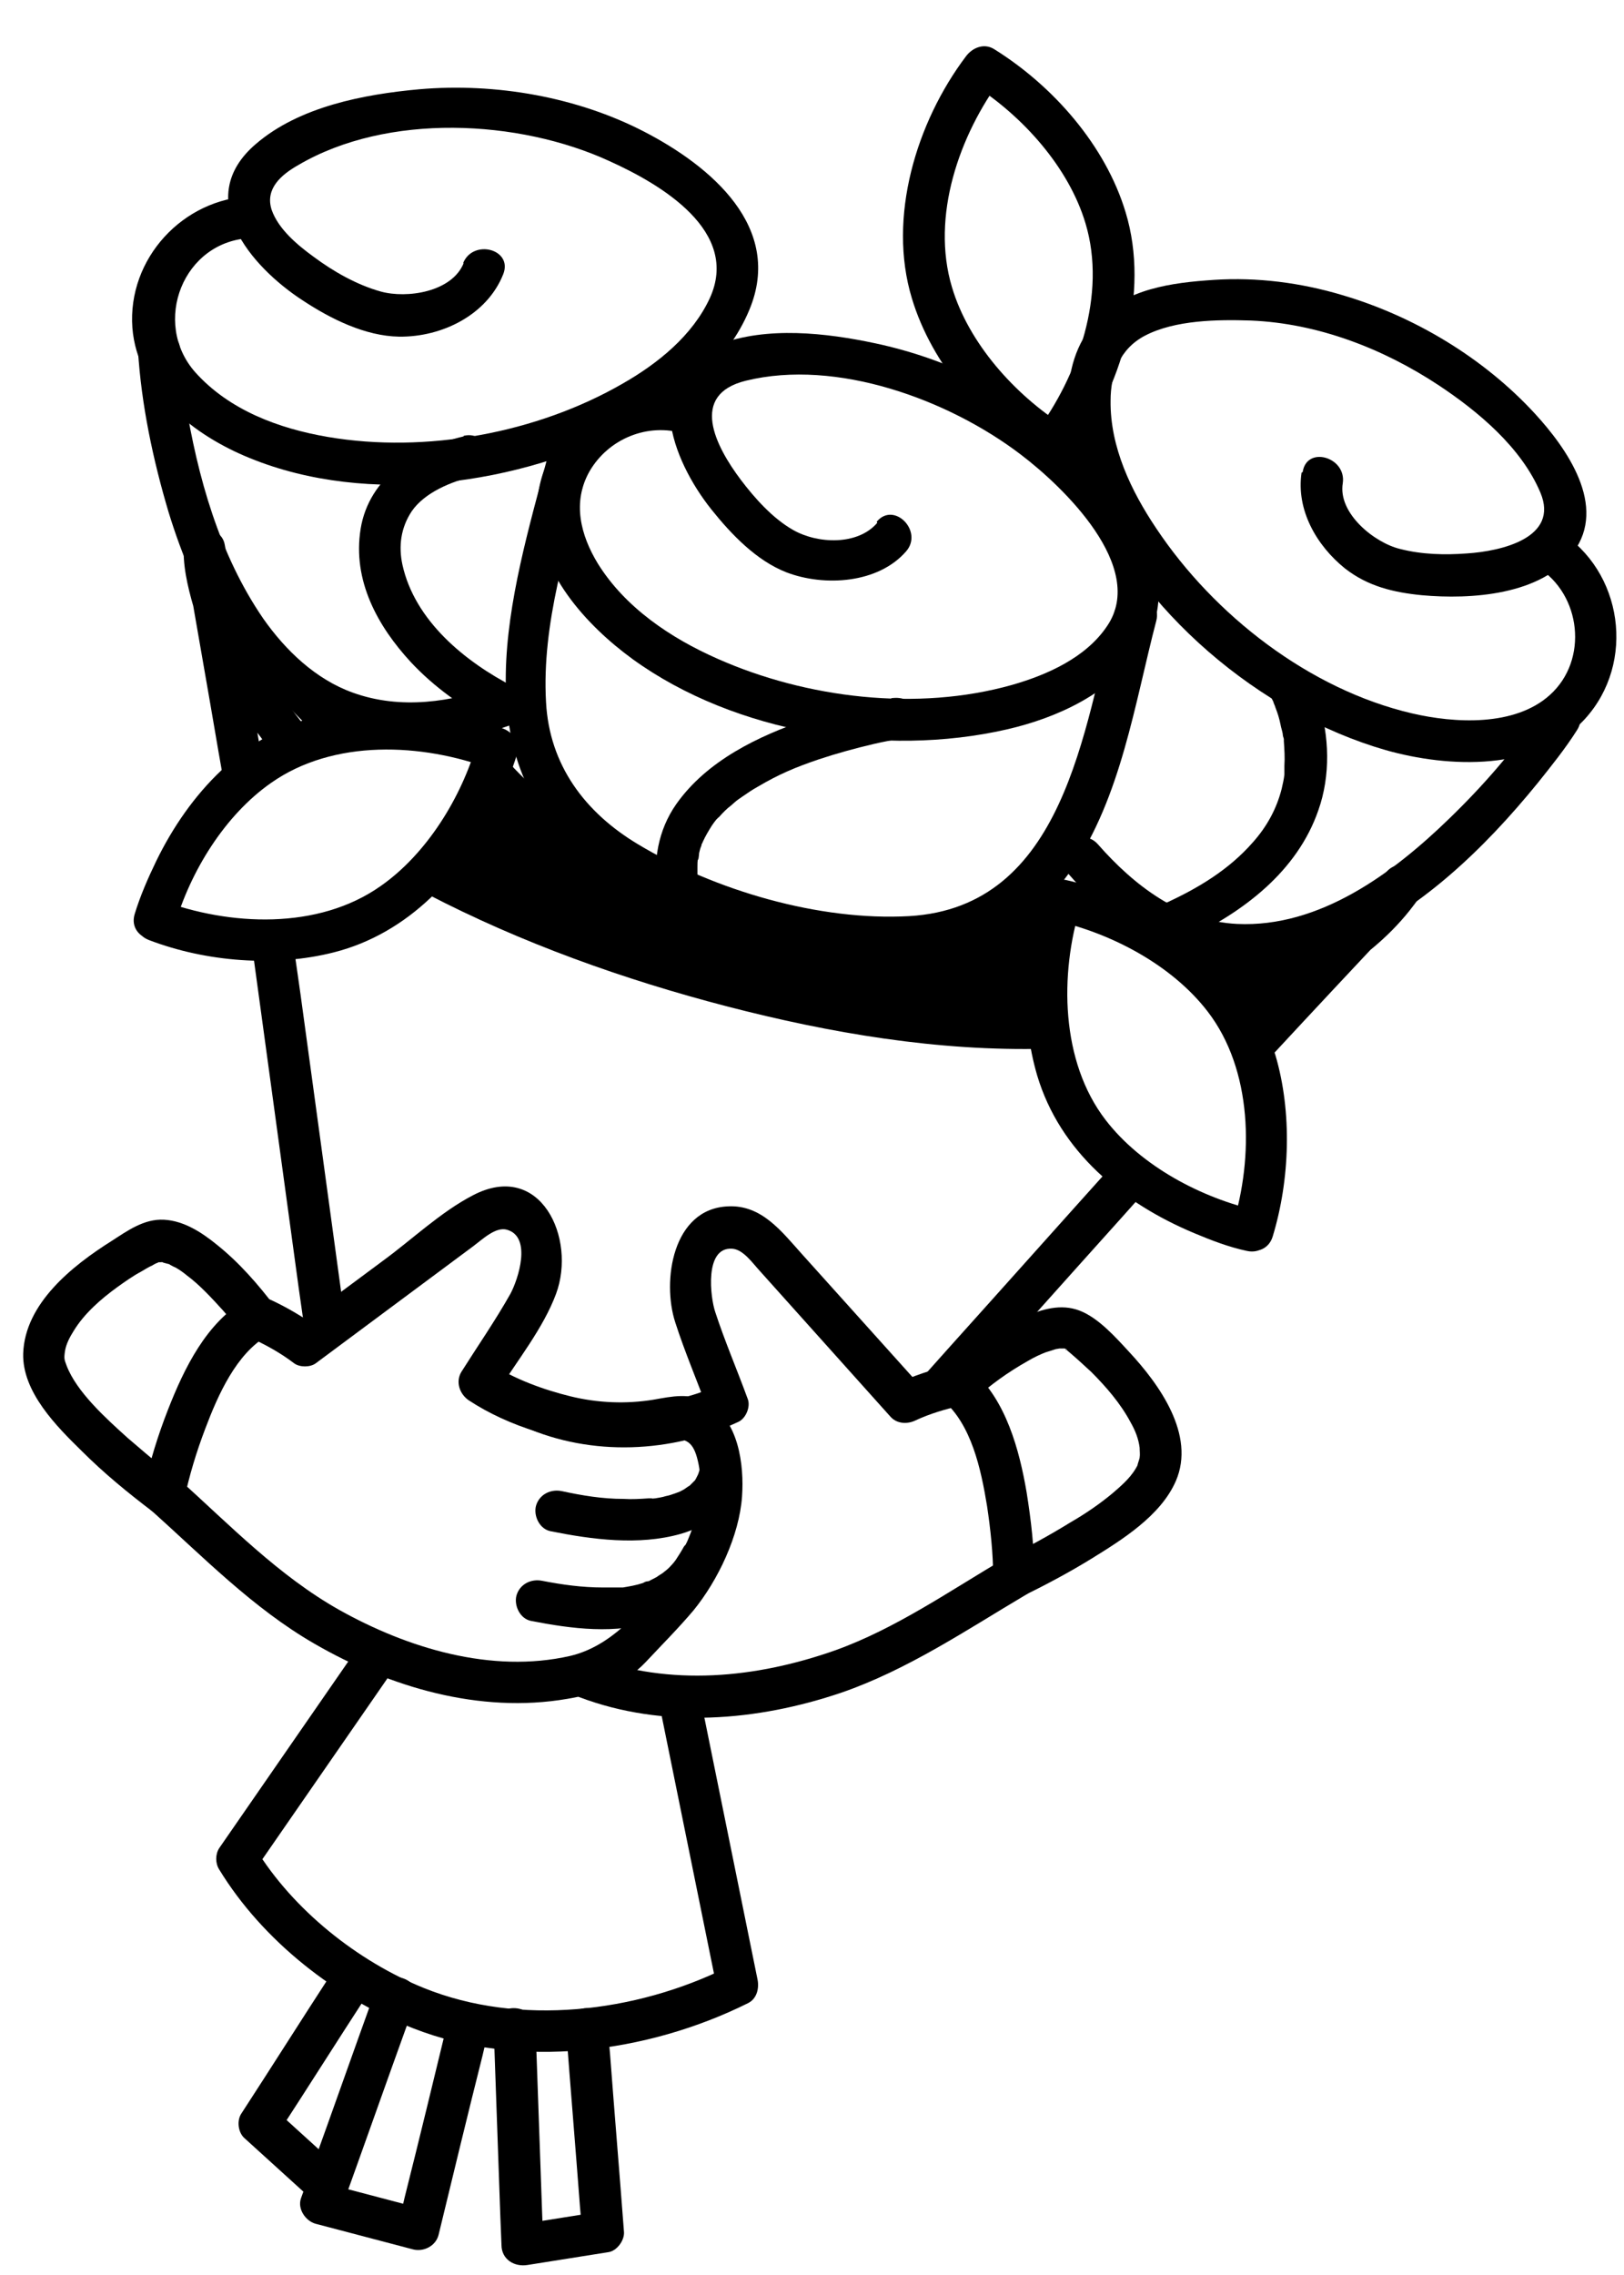 <svg width="35" height="49" viewBox="0 0 35 49" fill="none" xmlns="http://www.w3.org/2000/svg">
  <path d="M28.051 10.18C27.931 10.984 28.375 11.752 28.987 12.244C29.479 12.628 30.031 12.76 30.643 12.82C31.699 12.916 33.223 12.82 33.907 11.896C34.651 10.9 33.763 9.652 33.079 8.908C31.975 7.708 30.475 6.808 28.915 6.352C28.027 6.088 27.091 5.968 26.167 6.028C25.243 6.088 24.271 6.22 23.635 6.904C22.723 7.876 22.975 9.424 23.443 10.54C24.535 13.156 27.151 15.376 29.863 16.156C31.219 16.54 33.115 16.624 34.159 15.484C35.263 14.272 34.975 12.292 33.595 11.44C33.103 11.14 32.647 11.908 33.139 12.22C34.075 12.796 34.243 14.212 33.403 14.968C32.647 15.652 31.351 15.58 30.427 15.364C28.219 14.848 26.167 13.252 24.919 11.38C24.379 10.576 23.923 9.628 23.935 8.632C23.935 8.056 24.127 7.516 24.679 7.228C25.327 6.892 26.239 6.88 26.959 6.904C28.399 6.964 29.803 7.504 31.003 8.296C31.855 8.86 32.791 9.64 33.199 10.612C33.607 11.584 32.359 11.872 31.615 11.92C31.135 11.956 30.643 11.944 30.175 11.824C29.623 11.692 28.831 11.056 28.939 10.408C29.023 9.844 28.159 9.592 28.075 10.168L28.051 10.18Z" fill="black"/>
  <path d="M9.993 5.667C9.741 6.291 8.769 6.435 8.205 6.279C7.689 6.135 7.185 5.847 6.765 5.535C6.417 5.283 5.997 4.935 5.853 4.515C5.709 4.059 6.069 3.759 6.429 3.555C8.349 2.427 11.181 2.571 13.137 3.471C14.253 3.975 15.957 4.983 15.297 6.423C14.925 7.227 14.181 7.827 13.425 8.259C11.577 9.327 9.177 9.771 7.065 9.411C6.009 9.231 4.941 8.835 4.209 8.019C3.261 6.951 3.945 5.175 5.421 5.127C5.997 5.103 5.997 4.203 5.421 4.227C3.945 4.275 2.745 5.571 2.853 7.059C2.961 8.439 4.197 9.387 5.385 9.867C7.941 10.911 11.205 10.443 13.605 9.183C14.661 8.619 15.681 7.803 16.149 6.675C16.893 4.899 15.321 3.579 13.881 2.835C12.441 2.091 10.689 1.779 9.033 1.923C7.845 2.031 6.453 2.295 5.517 3.099C4.149 4.263 5.397 5.739 6.525 6.471C7.125 6.867 7.869 7.239 8.601 7.251C9.525 7.263 10.497 6.783 10.845 5.907C11.061 5.367 10.197 5.139 9.981 5.667H9.993Z" fill="black"/>
  <path d="M24.032 25.036C22.844 26.356 21.668 27.676 20.48 28.996C20.312 29.188 20.144 29.368 19.976 29.56C19.592 29.992 20.228 30.628 20.612 30.196C21.8 28.876 22.976 27.556 24.164 26.236C24.332 26.044 24.5 25.864 24.668 25.672C25.052 25.24 24.416 24.604 24.032 25.036Z" fill="black"/>
  <path d="M26.6 21.975C28.004 21.519 29.444 20.787 30.38 19.611C30.452 19.515 30.536 19.419 30.596 19.311C30.86 18.879 30.236 18.387 29.888 18.771C28.976 19.755 28.064 20.727 27.14 21.711C27.008 21.855 26.876 21.987 26.744 22.131C26.348 22.551 26.984 23.187 27.38 22.767C28.292 21.783 29.204 20.811 30.128 19.827C30.26 19.683 30.392 19.551 30.524 19.407L29.816 18.867C29.816 18.867 29.792 18.915 29.768 18.939C29.744 18.963 29.732 18.987 29.708 19.023C29.672 19.083 29.792 18.915 29.732 18.999C29.72 19.023 29.696 19.035 29.684 19.059C29.504 19.275 29.3 19.479 29.072 19.671C29 19.731 28.916 19.803 28.844 19.863C28.916 19.803 28.784 19.911 28.772 19.911C28.724 19.947 28.676 19.983 28.628 20.007C28.436 20.139 28.232 20.271 28.028 20.391C27.488 20.691 26.924 20.931 26.348 21.123C25.796 21.303 26.036 22.167 26.588 21.987L26.6 21.975Z" fill="black"/>
  <path d="M9.2 19.252C11.228 20.308 13.448 21.1 15.668 21.676C17.888 22.252 20.216 22.648 22.532 22.588C23.108 22.576 23.108 21.676 22.532 21.688C20.288 21.736 18.068 21.364 15.908 20.8C13.748 20.236 11.624 19.492 9.656 18.46C9.14 18.196 8.684 18.964 9.2 19.24V19.252Z" fill="black"/>
  <path d="M5.685 16.587C5.445 15.171 5.193 13.767 4.953 12.351L4.845 11.739C4.761 11.235 3.957 11.355 3.957 11.859C3.957 12.327 4.089 12.807 4.221 13.239C4.581 14.379 5.205 15.399 5.961 16.311C6.117 16.503 6.441 16.467 6.597 16.311C6.777 16.131 6.753 15.867 6.597 15.675C5.937 14.871 5.385 13.947 5.073 12.951C4.989 12.663 4.917 12.375 4.869 12.087C4.857 12.003 4.869 12.171 4.869 12.111C4.869 12.087 4.869 12.075 4.869 12.051C4.869 12.015 4.869 11.979 4.869 11.943C4.869 11.919 4.869 11.883 4.869 11.859L3.981 11.979C4.221 13.395 4.473 14.799 4.713 16.215L4.821 16.827C4.857 17.067 5.157 17.199 5.373 17.139C5.625 17.067 5.733 16.827 5.685 16.587Z" fill="black"/>
  <path d="M7.448 28.527C7.124 26.151 6.8 23.787 6.476 21.411C6.428 21.075 6.38 20.739 6.332 20.403C6.248 19.827 5.384 20.079 5.468 20.643C5.792 23.019 6.116 25.383 6.44 27.759C6.488 28.095 6.536 28.431 6.584 28.767C6.668 29.343 7.532 29.091 7.448 28.527Z" fill="black"/>
  <path d="M7.795 35.368C6.775 36.844 5.743 38.332 4.723 39.808C4.639 39.94 4.639 40.132 4.723 40.264C5.659 41.8 7.243 43.036 8.899 43.684C11.191 44.584 13.951 44.224 16.123 43.144C16.315 43.048 16.363 42.82 16.327 42.64C15.907 40.576 15.487 38.5 15.067 36.436C14.947 35.872 14.083 36.112 14.203 36.676C14.623 38.74 15.043 40.816 15.463 42.88L15.667 42.376C13.699 43.348 11.191 43.648 9.139 42.82C7.711 42.244 6.319 41.14 5.503 39.808V40.264C6.523 38.788 7.555 37.3 8.575 35.824C8.911 35.344 8.131 34.9 7.795 35.368Z" fill="black"/>
  <path d="M27.405 15.039C27.405 15.039 27.429 15.087 27.441 15.111C27.465 15.171 27.477 15.195 27.441 15.111C27.453 15.159 27.477 15.195 27.489 15.243C27.537 15.363 27.573 15.483 27.597 15.603C27.609 15.675 27.633 15.735 27.645 15.807C27.645 15.843 27.657 15.879 27.669 15.915C27.669 15.963 27.669 15.879 27.669 15.879C27.669 15.903 27.669 15.939 27.669 15.963C27.681 16.143 27.693 16.311 27.681 16.491C27.681 16.539 27.681 16.587 27.681 16.623C27.681 16.731 27.681 16.599 27.681 16.683C27.669 16.791 27.645 16.887 27.621 16.995C27.513 17.415 27.309 17.799 26.997 18.147C26.481 18.735 25.821 19.131 25.113 19.455C24.897 19.563 24.837 19.875 24.957 20.067C25.089 20.295 25.353 20.331 25.569 20.223C26.793 19.647 27.957 18.771 28.413 17.451C28.677 16.707 28.653 15.855 28.413 15.099C28.353 14.919 28.281 14.739 28.197 14.571C27.921 14.067 27.141 14.511 27.417 15.027L27.405 15.039Z" fill="black"/>
  <path d="M9.992 9.399C8.972 9.639 7.952 10.275 7.772 11.392C7.592 12.508 8.144 13.492 8.852 14.259C9.356 14.8 9.98 15.243 10.628 15.579C11.144 15.844 11.6 15.063 11.084 14.8C10.028 14.259 8.936 13.371 8.672 12.159C8.588 11.764 8.636 11.367 8.876 11.008C9.152 10.611 9.716 10.371 10.232 10.252C10.796 10.12 10.556 9.255 9.992 9.387V9.399Z" fill="black"/>
  <path d="M2.973 7.539C3.045 8.715 3.297 9.903 3.633 11.031C4.197 12.867 5.205 14.859 7.065 15.663C8.325 16.215 9.705 16.083 10.977 15.627C11.517 15.435 11.289 14.559 10.737 14.763C9.729 15.123 8.637 15.291 7.605 14.919C6.801 14.631 6.153 14.007 5.673 13.323C4.725 11.943 4.257 10.263 3.993 8.631C3.981 8.547 3.969 8.475 3.957 8.391C3.957 8.355 3.957 8.319 3.945 8.283C3.921 8.151 3.945 8.307 3.945 8.223C3.933 8.103 3.921 7.995 3.909 7.875C3.897 7.755 3.885 7.659 3.885 7.539C3.849 6.963 2.949 6.963 2.985 7.539H2.973Z" fill="black"/>
  <path d="M33.213 15.292C32.649 16.144 31.965 16.924 31.233 17.632C30.021 18.808 28.437 19.984 26.661 19.9C25.437 19.84 24.441 19.072 23.661 18.184C23.277 17.752 22.641 18.388 23.025 18.82C23.793 19.708 24.789 20.476 25.965 20.716C26.961 20.92 27.957 20.752 28.881 20.356C30.585 19.636 31.989 18.28 33.141 16.864C33.429 16.504 33.729 16.132 33.981 15.736C34.305 15.256 33.525 14.8 33.201 15.28L33.213 15.292Z" fill="black"/>
  <path d="M18.907 11.26C18.487 11.752 17.623 11.716 17.095 11.416C16.651 11.164 16.267 10.732 15.967 10.336C15.415 9.604 14.851 8.5 16.075 8.2C18.031 7.72 20.443 8.608 21.991 9.784C22.927 10.492 24.715 12.22 23.863 13.48C23.407 14.164 22.567 14.536 21.811 14.752C19.771 15.328 17.383 15.04 15.463 14.188C14.455 13.744 13.471 13.084 12.883 12.136C12.511 11.524 12.331 10.816 12.703 10.156C13.111 9.448 13.963 9.1 14.743 9.34C15.295 9.508 15.535 8.644 14.983 8.476C13.351 7.972 11.563 9.268 11.575 10.996C11.587 12.316 12.631 13.468 13.639 14.2C15.847 15.796 19.063 16.312 21.691 15.712C22.795 15.46 23.935 14.932 24.595 13.972C25.687 12.4 24.163 10.492 22.987 9.448C21.811 8.404 20.383 7.72 18.871 7.396C17.803 7.168 16.531 7.024 15.487 7.42C13.771 8.068 14.479 9.904 15.331 10.972C15.763 11.512 16.303 12.076 16.951 12.328C17.767 12.64 18.931 12.568 19.531 11.872C19.903 11.44 19.267 10.792 18.895 11.236L18.907 11.26Z" fill="black"/>
  <path d="M19.207 15.051C18.595 15.135 17.983 15.303 17.395 15.495C16.339 15.855 15.235 16.383 14.575 17.319C14.179 17.883 14.071 18.555 14.167 19.227C14.203 19.467 14.503 19.599 14.719 19.539C14.971 19.467 15.067 19.227 15.031 18.987C15.031 19.047 15.031 18.891 15.031 18.855C15.031 18.795 15.031 18.723 15.031 18.663C15.031 18.603 15.031 18.555 15.043 18.495C15.043 18.591 15.067 18.411 15.067 18.375C15.079 18.327 15.091 18.267 15.115 18.219C15.115 18.183 15.139 18.159 15.151 18.123C15.127 18.183 15.175 18.063 15.151 18.123C15.199 18.015 15.271 17.895 15.331 17.799C15.343 17.775 15.427 17.667 15.379 17.727C15.415 17.679 15.451 17.631 15.499 17.595C15.583 17.499 15.667 17.415 15.763 17.343C15.883 17.235 15.871 17.247 15.991 17.163C16.111 17.079 16.219 17.007 16.327 16.947C16.795 16.671 17.143 16.527 17.635 16.359C18.031 16.227 18.427 16.119 18.835 16.023C19.039 15.975 19.243 15.939 19.447 15.903C19.687 15.867 19.819 15.567 19.759 15.351C19.687 15.087 19.447 15.003 19.207 15.039V15.051Z" fill="black"/>
  <path d="M24.032 13.132C23.36 15.7 22.94 19.54 19.592 19.732C17.66 19.84 15.404 19.18 13.748 18.183C12.608 17.5 11.84 16.48 11.768 15.123C11.672 13.431 12.224 11.739 12.656 10.12C12.8 9.555 11.936 9.315 11.792 9.879C11.024 12.784 9.872 16.407 12.728 18.567C13.52 19.168 14.456 19.564 15.392 19.887C16.556 20.284 17.78 20.596 19.016 20.631C20.66 20.692 22.148 20.104 23.096 18.724C24.164 17.163 24.452 15.159 24.92 13.371C25.064 12.807 24.2 12.568 24.056 13.132H24.032Z" fill="black"/>
  <path d="M12.2 43.708C12.296 44.98 12.404 46.264 12.5 47.536L12.548 48.076L12.884 47.644L11.144 47.92L11.708 48.352C11.66 46.996 11.612 45.628 11.564 44.272L11.54 43.684C11.516 43.108 10.616 43.108 10.64 43.684C10.688 45.04 10.736 46.408 10.784 47.764L10.808 48.352C10.808 48.664 11.084 48.832 11.372 48.784L13.112 48.508C13.292 48.484 13.46 48.256 13.448 48.076C13.352 46.804 13.244 45.52 13.148 44.248L13.1 43.708C13.076 43.468 12.908 43.252 12.644 43.252C12.416 43.252 12.176 43.456 12.188 43.708H12.2Z" fill="black"/>
  <path d="M7.136 42.519C6.488 43.515 5.852 44.523 5.204 45.519C5.096 45.675 5.132 45.939 5.276 46.059C5.756 46.491 6.224 46.923 6.704 47.355C7.136 47.739 7.772 47.103 7.34 46.719C6.86 46.287 6.392 45.855 5.912 45.423L5.984 45.963C6.632 44.967 7.268 43.959 7.916 42.963C8.228 42.471 7.448 42.027 7.136 42.507V42.519Z" fill="black"/>
  <path d="M9.668 43.468C9.356 44.752 9.044 46.048 8.72 47.332L8.588 47.896L9.14 47.584L7.04 47.032L7.352 47.584C7.82 46.288 8.276 44.992 8.744 43.696L8.948 43.132C9.14 42.58 8.276 42.352 8.084 42.892C7.616 44.188 7.16 45.484 6.692 46.78L6.488 47.344C6.404 47.572 6.584 47.836 6.8 47.896L8.9 48.448C9.128 48.508 9.392 48.376 9.452 48.136C9.764 46.852 10.076 45.556 10.4 44.272L10.532 43.708C10.664 43.144 9.8 42.904 9.668 43.468Z" fill="black"/>
  <path d="M27.117 26.08C25.893 25.804 24.597 25.12 23.829 24.124C22.857 22.864 22.833 20.98 23.289 19.516L22.737 19.828C23.961 20.104 25.257 20.788 26.025 21.784C26.997 23.044 27.021 24.928 26.565 26.392C26.397 26.944 27.261 27.184 27.429 26.632C27.801 25.408 27.849 23.956 27.489 22.732C26.997 21.088 25.653 19.984 24.105 19.336C23.733 19.18 23.361 19.036 22.965 18.952C22.725 18.904 22.485 19.024 22.413 19.264C22.041 20.488 21.993 21.94 22.353 23.164C22.845 24.808 24.189 25.912 25.737 26.56C26.109 26.716 26.481 26.86 26.877 26.944C27.441 27.064 27.681 26.2 27.117 26.08Z" fill="black"/>
  <path d="M3.764 19.936C4.1 18.772 4.844 17.56 5.84 16.864C7.184 15.916 9.092 16 10.592 16.564L10.28 16.012C9.944 17.176 9.2 18.388 8.204 19.084C6.86 20.032 4.952 19.948 3.452 19.384C2.912 19.18 2.672 20.044 3.212 20.248C4.436 20.716 5.924 20.836 7.196 20.512C8.804 20.104 9.968 18.844 10.676 17.392C10.856 17.02 11.024 16.636 11.144 16.24C11.216 15.988 11.06 15.772 10.832 15.688C9.608 15.22 8.12 15.1 6.848 15.424C5.24 15.832 4.076 17.092 3.368 18.544C3.188 18.916 3.02 19.3 2.9 19.696C2.744 20.248 3.608 20.488 3.764 19.936Z" fill="black"/>
  <path d="M22.928 9.172C21.872 8.5 20.876 7.396 20.516 6.184C20.06 4.66 20.672 2.908 21.596 1.672L20.984 1.828C22.04 2.5 23.036 3.604 23.396 4.816C23.852 6.34 23.24 8.092 22.316 9.328C21.968 9.796 22.748 10.24 23.096 9.784C24.164 8.368 24.788 6.316 24.26 4.576C23.828 3.136 22.7 1.852 21.428 1.06C21.2 0.916 20.948 1.036 20.816 1.216C19.748 2.632 19.124 4.684 19.652 6.424C20.084 7.864 21.212 9.148 22.484 9.94C22.976 10.252 23.432 9.472 22.94 9.16L22.928 9.172Z" fill="black"/>
  <path d="M10.711 16.144L9.427 18.868C9.427 18.868 13.519 20.8 16.087 21.328C18.655 21.856 22.747 21.952 22.747 21.952L22.963 18.988C22.963 18.988 20.611 20.86 16.687 19.816C12.763 18.772 10.711 16.132 10.711 16.132V16.144Z" fill="black"/>
  <path d="M5.408 14.092C5.408 14.092 7.94 16.108 8.852 15.904C9.764 15.7 7.088 16.072 7.088 16.072C7.088 16.072 5.54 14.68 5.408 14.092Z" fill="black"/>
  <path d="M27.944 20.211V21.087L26.768 21.543L25.592 20.403L27.944 20.211Z" fill="black"/>
  <path d="M5.372 28.803C5.72 28.959 6.044 29.139 6.344 29.367C6.464 29.451 6.68 29.451 6.8 29.367L10.208 26.835C10.4 26.691 10.688 26.415 10.928 26.487C11.468 26.643 11.168 27.555 11 27.867C10.676 28.443 10.292 28.995 9.944 29.547C9.812 29.763 9.908 30.027 10.1 30.159C10.976 30.735 12.092 31.059 13.136 31.119C13.568 31.143 13.988 31.083 14.42 31.011C14.852 30.939 14.972 31.131 15.056 31.539C15.224 32.391 14.828 33.375 14.312 34.047C13.796 34.719 13.16 35.463 12.284 35.667C10.592 36.051 8.78 35.499 7.304 34.671C6.008 33.939 4.964 32.859 3.86 31.863C3.428 31.479 2.792 32.115 3.224 32.499C4.364 33.519 5.444 34.635 6.776 35.403C8.396 36.339 10.34 36.915 12.224 36.591C12.872 36.483 13.46 36.279 13.916 35.799C14.264 35.427 14.624 35.067 14.948 34.683C15.476 34.035 15.932 33.075 15.992 32.235C16.04 31.551 15.92 30.591 15.248 30.207C14.864 29.991 14.492 30.075 14.084 30.147C13.496 30.243 12.884 30.219 12.296 30.075C11.708 29.931 11.084 29.703 10.568 29.367L10.724 29.979C11.144 29.307 11.708 28.611 11.984 27.867C12.428 26.667 11.648 24.987 10.196 25.743C9.5 26.103 8.888 26.691 8.264 27.147L6.356 28.563H6.812C6.5 28.347 6.176 28.155 5.84 27.999C5.312 27.759 4.856 28.539 5.384 28.779L5.372 28.803Z" fill="black"/>
  <path d="M5.936 28.155C5.564 27.663 5.156 27.195 4.676 26.811C4.352 26.547 3.968 26.295 3.536 26.271C3.104 26.247 2.744 26.511 2.408 26.727C1.568 27.255 0.536 28.071 0.5 29.151C0.476 29.979 1.22 30.723 1.76 31.251C2.24 31.731 2.768 32.163 3.308 32.571C3.536 32.739 3.92 32.571 3.968 32.307C4.076 31.791 4.232 31.275 4.424 30.771C4.7 30.039 5.096 29.151 5.768 28.767C6.272 28.479 5.816 27.699 5.312 27.987C4.448 28.479 3.968 29.475 3.62 30.363C3.404 30.915 3.224 31.491 3.104 32.067L3.764 31.803C3.764 31.803 3.704 31.767 3.68 31.743C3.728 31.791 3.716 31.767 3.656 31.719C3.608 31.683 3.56 31.647 3.512 31.611C3.26 31.407 3.008 31.191 2.756 30.975C2.276 30.543 1.652 29.979 1.436 29.415C1.388 29.283 1.376 29.271 1.4 29.103C1.424 28.947 1.508 28.791 1.592 28.659C1.82 28.287 2.18 27.975 2.528 27.723C2.696 27.603 2.864 27.483 3.044 27.387C3.128 27.339 3.2 27.291 3.284 27.255C3.32 27.231 3.368 27.207 3.404 27.195C3.5 27.147 3.368 27.195 3.452 27.183C3.356 27.195 3.488 27.183 3.524 27.183C3.44 27.183 3.62 27.219 3.656 27.231C3.62 27.219 3.752 27.291 3.788 27.303C3.872 27.351 3.956 27.411 4.028 27.471C4.304 27.675 4.568 27.963 4.808 28.227C4.904 28.335 5 28.455 5.096 28.563C5.12 28.599 5.144 28.635 5.18 28.659C5.084 28.539 5.132 28.599 5.156 28.623C5.3 28.815 5.54 28.923 5.768 28.779C5.96 28.671 6.08 28.359 5.924 28.167L5.936 28.155Z" fill="black"/>
  <path d="M15.093 31.6C15.093 31.6 15.069 31.696 15.045 31.756C15.021 31.84 15.093 31.672 15.045 31.756C15.033 31.78 15.021 31.804 15.009 31.828C14.997 31.852 14.985 31.876 14.973 31.888C14.937 31.96 15.045 31.816 14.973 31.888C14.937 31.924 14.901 31.96 14.865 31.996C14.865 31.996 14.769 32.068 14.829 32.02C14.889 31.972 14.805 32.032 14.793 32.044C14.745 32.08 14.697 32.104 14.649 32.128C14.577 32.164 14.601 32.152 14.649 32.128C14.613 32.14 14.589 32.152 14.553 32.164C14.481 32.188 14.421 32.212 14.349 32.224C14.277 32.248 14.193 32.26 14.121 32.272C14.121 32.272 14.001 32.284 14.061 32.272C14.109 32.272 13.989 32.272 13.977 32.272C13.797 32.284 13.617 32.296 13.437 32.284C12.981 32.284 12.549 32.212 12.105 32.116C11.865 32.068 11.625 32.188 11.553 32.428C11.493 32.644 11.625 32.932 11.865 32.98C12.765 33.16 13.761 33.292 14.661 33.04C15.261 32.872 15.813 32.464 15.957 31.816C16.005 31.576 15.885 31.324 15.645 31.264C15.417 31.204 15.141 31.336 15.093 31.576V31.6Z" fill="black"/>
  <path d="M14.744 33.304C14.684 33.412 14.624 33.508 14.552 33.616C14.624 33.52 14.516 33.664 14.492 33.688C14.456 33.724 14.42 33.772 14.372 33.808C14.348 33.832 14.324 33.844 14.3 33.868C14.276 33.892 14.372 33.82 14.3 33.868C14.252 33.904 14.204 33.928 14.156 33.964C14.096 34 14.036 34.024 13.976 34.06C13.88 34.108 14.06 34.036 13.952 34.06C13.916 34.06 13.88 34.084 13.856 34.096C13.712 34.144 13.568 34.168 13.424 34.192C13.388 34.192 13.4 34.192 13.436 34.192C13.412 34.192 13.388 34.192 13.376 34.192C13.34 34.192 13.304 34.192 13.268 34.192C13.172 34.192 13.076 34.192 12.992 34.192C12.548 34.192 12.116 34.132 11.684 34.048C11.444 34 11.204 34.12 11.132 34.36C11.072 34.576 11.204 34.864 11.444 34.912C12.308 35.08 13.28 35.212 14.144 34.912C14.756 34.708 15.236 34.288 15.548 33.724C15.668 33.508 15.596 33.232 15.392 33.112C15.188 32.992 14.888 33.064 14.78 33.268L14.744 33.304Z" fill="black"/>
  <path d="M12.488 36.555C14.3 37.239 16.316 37.071 18.128 36.459C19.556 35.967 20.816 35.115 22.112 34.347C22.616 34.059 22.16 33.279 21.656 33.567C20.468 34.263 19.304 35.079 17.996 35.547C16.292 36.147 14.444 36.327 12.728 35.691C12.188 35.487 11.948 36.351 12.488 36.555Z" fill="black"/>
  <path d="M20.492 29.403C20.084 29.499 19.7 29.631 19.316 29.799L19.856 29.871C18.992 28.911 18.14 27.963 17.276 27.003C16.844 26.523 16.412 25.947 15.692 25.983C14.492 26.031 14.264 27.591 14.552 28.479C14.756 29.115 15.02 29.727 15.248 30.351L15.452 29.847C14.444 30.315 12.896 30.447 11.756 29.955C11.228 29.727 10.772 30.507 11.3 30.735C12.752 31.371 14.468 31.299 15.908 30.627C16.076 30.555 16.184 30.291 16.112 30.123C15.884 29.499 15.62 28.887 15.416 28.263C15.308 27.951 15.176 26.859 15.776 26.895C16.016 26.907 16.22 27.207 16.376 27.375L19.196 30.519C19.34 30.675 19.568 30.675 19.736 30.591C20.048 30.447 20.372 30.351 20.696 30.279C21.26 30.147 21.02 29.283 20.456 29.415L20.492 29.403Z" fill="black"/>
  <path d="M20.985 30.148C21.357 29.824 21.693 29.572 22.161 29.308C22.281 29.236 22.437 29.164 22.533 29.128C22.605 29.104 22.689 29.08 22.761 29.056C22.785 29.056 22.821 29.044 22.845 29.044C22.749 29.044 22.893 29.044 22.917 29.044C23.001 29.044 22.809 29.032 22.929 29.044C22.953 29.044 22.977 29.056 23.001 29.068C22.905 29.044 23.013 29.104 22.965 29.056C22.989 29.08 23.025 29.104 23.049 29.128C23.205 29.26 23.361 29.404 23.517 29.548C23.841 29.872 24.153 30.232 24.369 30.64C24.465 30.808 24.537 30.988 24.561 31.18C24.561 31.252 24.573 31.324 24.561 31.396C24.561 31.42 24.489 31.612 24.525 31.54C24.405 31.792 24.201 31.972 23.961 32.176C23.685 32.404 23.385 32.608 23.073 32.788C22.605 33.076 22.125 33.34 21.621 33.58L22.293 33.964C22.293 33.352 22.221 32.74 22.125 32.14C21.969 31.228 21.681 30.16 20.961 29.524C20.529 29.14 19.881 29.776 20.325 30.16C20.937 30.688 21.141 31.636 21.273 32.44C21.345 32.92 21.405 33.46 21.405 33.976C21.405 34.336 21.777 34.504 22.077 34.36C22.569 34.12 23.061 33.856 23.529 33.568C24.189 33.16 25.017 32.644 25.341 31.9C25.773 30.904 24.981 29.812 24.333 29.116C24.045 28.804 23.673 28.384 23.265 28.228C22.857 28.072 22.449 28.204 22.077 28.36C21.441 28.636 20.853 29.068 20.337 29.536C19.905 29.92 20.541 30.556 20.973 30.172L20.985 30.148Z" fill="black"/>
</svg>
